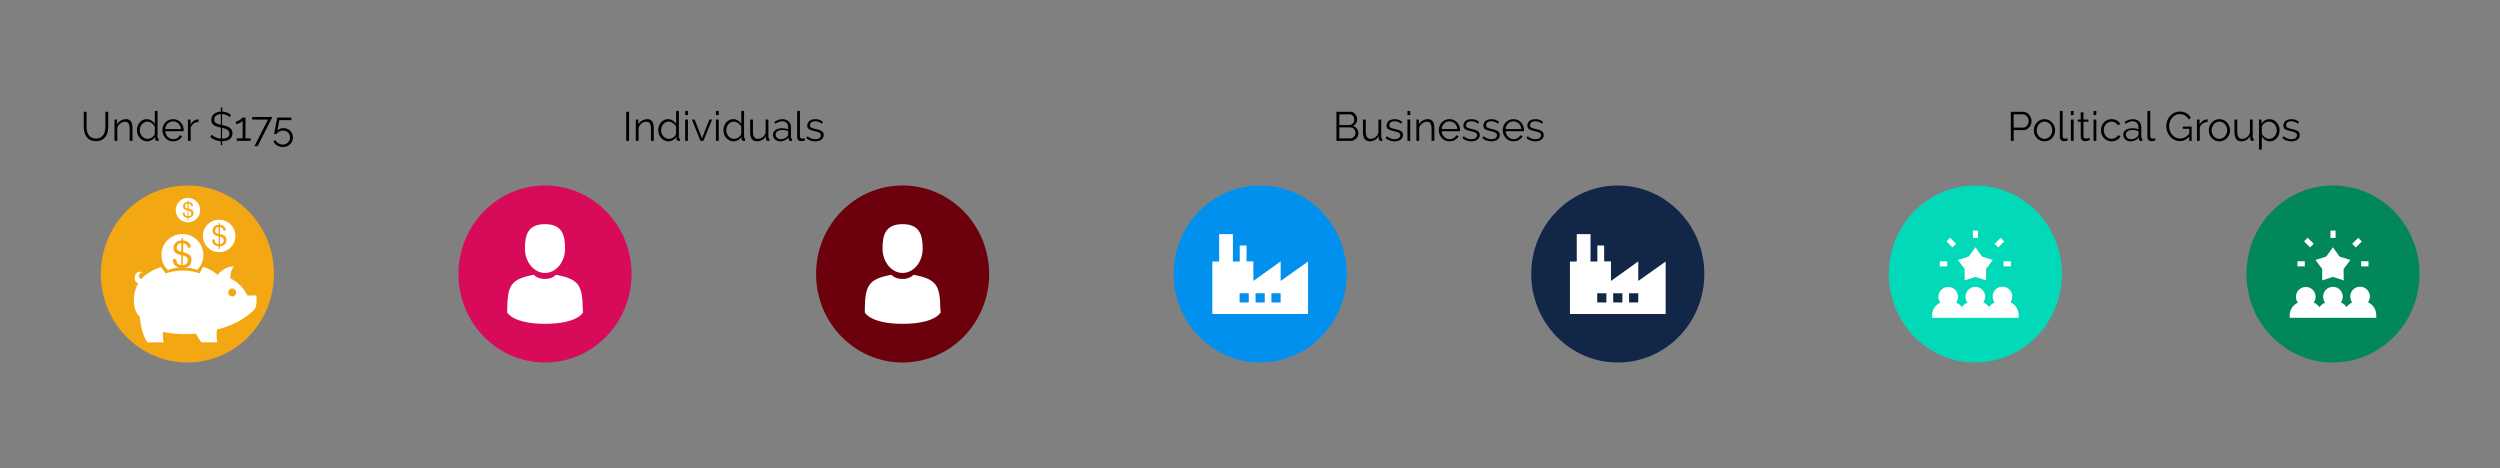 <svg id="Layer_1" data-name="Layer 1" xmlns="http://www.w3.org/2000/svg" viewBox="0 0 6101 1143"><rect x="0" y="0" width="6101" height="1143" fill="#808080" stroke="none"/><defs><style>.cls-1{fill:#d70b5a;}.cls-2{fill:#fff;}.cls-3{fill:#6c010d;}.cls-4{fill:#0290ef;}.cls-5{fill:#122647;}.cls-6{fill:#02d9b8;}.cls-7{fill:#02865c;}.cls-8{fill:#f3a712;}</style></defs><title>middle_icon</title><g id="Ellipse_2" data-name="Ellipse 2"><ellipse class="cls-1" cx="1330.04" cy="668.65" rx="211.2" ry="216"/></g><path class="cls-2" d="M1330,666.09c26.88,0,49-26.56,49-59.52,0-32.64-7-59.52-49-59.52s-49,26.56-49,59.52S1303.16,666.09,1330,666.09Z"/><path class="cls-2" d="M1422.2,754.41c-1-57.28-8.32-73.28-65.6-83.84,0,0-8,10.24-26.88,10.24s-26.88-10.24-26.88-10.24c-56,10.24-64,26.24-65,81.92v10.24s13.44,27.52,92.48,27.52c78.72,0,92.48-27.52,92.48-27.52v-4.48C1422.2,758.57,1422.2,757.93,1422.2,754.41Z"/><g id="Ellipse_2-2" data-name="Ellipse 2"><ellipse class="cls-3" cx="2202.71" cy="668.65" rx="211.2" ry="216"/></g><path class="cls-2" d="M2202.71,666.09c26.88,0,49-26.56,49-59.52,0-32.64-7-59.52-49-59.52s-49,26.56-49,59.52S2175.83,666.09,2202.71,666.09Z"/><path class="cls-2" d="M2294.87,754.41c-1-57.28-8.32-73.28-65.6-83.84,0,0-8,10.24-26.88,10.24s-26.88-10.24-26.88-10.24c-56,10.24-64,26.24-65,81.92v10.24S2124,790.25,2203,790.25c78.72,0,92.48-27.52,92.48-27.52v-4.48C2294.87,758.57,2294.87,757.93,2294.87,754.41Z"/><g id="Ellipse_2-3" data-name="Ellipse 2"><ellipse class="cls-4" cx="3075.37" cy="668.65" rx="211.2" ry="216"/></g><path class="cls-2" d="M3125.29,685.61V637.93l-66.56,47.68V637.93h-16.64V599.21h-16.64v39h-16.64V571.37h-33.6v66.88h-16.64v128h233.6v-128Zm-77.76,52.48h-22.4v-22.4h22.4Zm39,0h-22.4v-22.4h22.4Zm38.72,0h-22.4v-22.4h22.4Z"/><g id="Ellipse_2-4" data-name="Ellipse 2"><ellipse class="cls-5" cx="3948.04" cy="668.65" rx="211.2" ry="216"/></g><path class="cls-2" d="M3998,685.61V637.93l-66.56,47.68V637.93h-16.64V599.21h-16.64v39h-16.64V571.37h-33.6v66.88h-16.64v128h233.6v-128Zm-77.76,52.48h-22.4v-22.4h22.4Zm39,0h-22.4v-22.4h22.4Zm38.72,0h-22.4v-22.4H3998Z"/><g id="Ellipse_2-5" data-name="Ellipse 2"><ellipse class="cls-6" cx="4820.71" cy="668.65" rx="211.2" ry="216"/></g><path class="cls-2" d="M4906.15,737.77a23.92,23.92,0,1,0-43.2-14.08,23,23,0,0,0,4.8,14.4,36.13,36.13,0,0,0-13.76,11.2,32.39,32.39,0,0,0-14.08-11.2,23.92,23.92,0,1,0-43.2-14.08,23,23,0,0,0,4.8,14.4,36.13,36.13,0,0,0-13.76,11.2,32.39,32.39,0,0,0-14.08-11.2,23.92,23.92,0,1,0-43.2-14.08,23,23,0,0,0,4.8,14.4,33.48,33.48,0,0,0-20.16,30.72v6.08h211.2v-6.08C4926.31,754.73,4918,742.89,4906.15,737.77Z"/><polygon class="cls-2" points="4863.27 634.41 4836.71 626.09 4820.71 603.37 4804.39 626.09 4778.15 634.41 4794.47 656.49 4794.47 684.33 4820.71 675.69 4846.95 684.33 4846.63 656.49 4863.27 634.41"/><rect class="cls-2" x="4814.63" y="562.73" width="12.48" height="17.92"/><rect class="cls-2" x="4889.51" y="637.61" width="17.92" height="12.48"/><rect class="cls-2" x="4733.99" y="637.61" width="17.92" height="12.48"/><rect class="cls-2" x="4868.98" y="585.86" width="20.8" height="12.48" transform="translate(1010.46 3623.66) rotate(-45)"/><rect class="cls-2" x="4755.69" y="581.52" width="12.48" height="20.8" transform="translate(976.19 3540.56) rotate(-45)"/><g id="Ellipse_2-6" data-name="Ellipse 2"><ellipse class="cls-7" cx="5693.37" cy="668.65" rx="211.2" ry="216"/></g><path class="cls-2" d="M5778.81,737.77a23.92,23.92,0,1,0-43.2-14.08,23,23,0,0,0,4.8,14.4,36.13,36.13,0,0,0-13.76,11.2,32.39,32.39,0,0,0-14.08-11.2,23.92,23.92,0,1,0-43.2-14.08,23,23,0,0,0,4.8,14.4,36.13,36.13,0,0,0-13.76,11.2,32.39,32.39,0,0,0-14.08-11.2,23.92,23.92,0,1,0-43.2-14.08,23,23,0,0,0,4.8,14.4,33.48,33.48,0,0,0-20.16,30.72v6.08H5799v-6.08C5799,754.73,5790.65,742.89,5778.81,737.77Z"/><polygon class="cls-2" points="5735.93 634.41 5709.37 626.09 5693.37 603.37 5677.05 626.09 5650.81 634.41 5667.13 656.49 5667.13 684.33 5693.37 675.69 5719.61 684.33 5719.29 656.49 5735.93 634.41"/><rect class="cls-2" x="5687.29" y="562.73" width="12.48" height="17.92"/><rect class="cls-2" x="5762.17" y="637.61" width="17.92" height="12.48"/><rect class="cls-2" x="5606.65" y="637.61" width="17.92" height="12.48"/><rect class="cls-2" x="5741.64" y="585.86" width="20.8" height="12.48" transform="translate(1266.05 4240.73) rotate(-45)"/><rect class="cls-2" x="5628.36" y="581.52" width="12.48" height="20.8" transform="translate(1231.79 4157.63) rotate(-45)"/><g id="Ellipse_2-7" data-name="Ellipse 2"><ellipse class="cls-8" cx="457.37" cy="668.65" rx="211.2" ry="216"/></g><path class="cls-2" d="M546,586.73a7.66,7.66,0,0,0-3.2-6.72c-1.28-1-3.2-1.6-6.08-2.56v18.24c3.84-.32,6.72-1.6,8-4.16a13.41,13.41,0,0,0,1.28-4.8Z"/><path class="cls-2" d="M533.21,554.41c-2.88,0-5.12,1-6.4,2.88a8.69,8.69,0,0,0-1.92,5.44,6.59,6.59,0,0,0,2.24,5.44,11.74,11.74,0,0,0,6.08,2.56Z"/><path class="cls-2" d="M534.81,615.53a39.68,39.68,0,1,0-39.68-39.68,39.88,39.88,0,0,0,39.68,39.68ZM522.33,572c-2.24-2.24-3.52-5.12-3.52-9.28a14.11,14.11,0,0,1,3.84-9.6c2.56-2.88,6.08-4.16,10.88-4.16v-4.48h3.2V549c4.48.32,8,1.6,10.56,4.16,2.56,2.24,3.52,5.44,3.84,9.28h-6.08a15,15,0,0,0-1.28-4.48c-1.28-2.24-3.84-3.52-7-3.52v16.64c5.44,1.6,9,2.88,10.88,4.16a11,11,0,0,1,4.8,9.6c0,6.08-1.92,10.56-6.08,13.12a28.53,28.53,0,0,1-9.6,2.88v6.72h-3.2v-6.72c-6.72-.32-11.2-2.88-13.76-7-1.28-2.24-1.92-5.44-1.92-9.28h6.08c.32,3.2.64,5.44,1.6,6.72,1.28,2.56,4.16,4.16,8,4.48V576.81c-5.12-1-9-2.56-11.2-4.8Z"/><path class="cls-2" d="M467,520.81a5.26,5.26,0,0,0-2.56-4.8,20.63,20.63,0,0,0-4.48-1.92v13.76c2.88-.32,5.12-1.28,6.08-3.2a8.52,8.52,0,0,0,1-3.84Z"/><path class="cls-2" d="M457.69,496.49a5.78,5.78,0,0,0-4.8,2.24,6.43,6.43,0,0,0-1.28,4.16,6.74,6.74,0,0,0,1.6,4.16,8.3,8.3,0,0,0,4.48,1.92Z"/><path class="cls-2" d="M458.65,542.57a29.76,29.76,0,1,0-29.76-29.76c.32,16.32,13.44,29.76,29.76,29.76Zm-9.28-32.64c-1.92-1.6-2.56-3.84-2.56-6.72a9.93,9.93,0,0,1,2.88-7c1.92-2.24,4.48-3.2,8-3.2v-3.52h2.56V493a14,14,0,0,1,8,2.88,9.41,9.41,0,0,1,2.88,7h-4.48a6.45,6.45,0,0,0-1-3.52,6.9,6.9,0,0,0-5.12-2.88V509c4.16,1.28,6.72,2.24,8,3.2a8.68,8.68,0,0,1,3.52,7.36c0,4.48-1.6,8-4.48,9.6a18.22,18.22,0,0,1-7,2.24v5.12H458v-5.12c-5.12-.32-8.32-1.92-10.24-5.44a14.31,14.31,0,0,1-1.6-7h4.48a16.05,16.05,0,0,0,1,5.12c1,1.92,3.2,2.88,6.08,3.2V513.45c-3.84-1-6.72-1.92-8.32-3.52Z"/><path class="cls-2" d="M438.49,653c-6.72-1.28-11.2-3.84-14.08-8.64-1.6-2.88-2.24-7-2.24-12.16h8c.32,4.16,1,7,1.92,9,1.92,3.52,5.44,5.12,10.24,5.76V622.57c-6.4-1.28-11.2-3.2-14.4-6.08s-4.48-6.72-4.48-11.84a16.71,16.71,0,0,1,5.12-12.16c3.2-3.52,8-5.44,14.08-5.44v-5.76h4.16v5.76c6.08.32,10.56,2.24,13.76,5.12s4.8,7,5.12,12.16H458a15.29,15.29,0,0,0-1.92-5.76c-1.92-2.88-4.8-4.48-9-4.8v21.76c7,1.92,11.52,3.84,14.08,5.44,4.16,2.88,6.08,7,6.08,12.48,0,8-2.56,13.44-7.68,17a27.32,27.32,0,0,1-8.64,2.88,110,110,0,0,1,30.4,5.12A51.17,51.17,0,1,0,394,622.25a50.45,50.45,0,0,0,16,37.12c8.64-3.84,18.56-5.76,28.48-6.4Z"/><path class="cls-2" d="M434.33,610.73a16.87,16.87,0,0,0,8,3.52v-20.8c-3.84.32-6.72,1.28-8.32,3.52a11.89,11.89,0,0,0-2.56,7,7.43,7.43,0,0,0,2.88,6.72Z"/><path class="cls-2" d="M454.17,626.73a28.94,28.94,0,0,0-8-3.2v23.36c5.12-.32,8.64-1.92,10.56-5.44a13.24,13.24,0,0,0,1.6-6.08c0-3.84-1.28-6.72-4.16-8.64Z"/><path class="cls-2" d="M619.93,756c6.4-6.4,6.72-18.56,5.76-34.88-7.36-.64-18.24.64-22.08,0-9.28-18.56-22.72-33-41.6-41.6.64-12.16,2.24-23.36,9.28-29.12-17-1.28-31.36,10.24-40.64,20.8-8.32-8.64-20.48-15.36-34.88-20.16l-9,16a125,125,0,0,0-82.24.32l-11.84-15.68h0c-18.24,6.08-34.88,15.36-48,29.12-8.32-.64-7.36-17.92,3.52-15-17.92-12.16-27.84,21.12-10.56,25.6-14.4,20.8-16,65,3.52,81.28,2.88,24.32,7,47.36,18.88,62.72h39c-1-8-1.92-16.32-1.28-25.6,23.68,5.44,51.84,7,80,4.48,4.48,7.36,8.64,14.4,13.76,21.12h38.72c-1.28-10.24-2.88-20.8-.32-31.36,9.92-2.24,57.6-14.4,89.92-48Zm-53.12-51.84a9.6,9.6,0,0,1,0,19.2,9.43,9.43,0,0,1-9.6-9.6,9.63,9.63,0,0,1,9.6-9.6Z"/><path d="M234.13,338.05a22.19,22.19,0,0,0,11.15-2.55,20.21,20.21,0,0,0,7.1-6.7,27.22,27.22,0,0,0,3.7-9.45,54.9,54.9,0,0,0,1.05-10.7v-35.8h7v35.8a56.86,56.86,0,0,1-1.6,13.65,32.55,32.55,0,0,1-5.15,11.35,25.43,25.43,0,0,1-9.25,7.8,30.32,30.32,0,0,1-13.9,2.9q-8.4,0-14.15-3.05a25.68,25.68,0,0,1-9.25-8.05,32.48,32.48,0,0,1-5-11.4,57.57,57.57,0,0,1-1.5-13.2v-35.8h6.9v35.8a53,53,0,0,0,1.1,10.9,27.18,27.18,0,0,0,3.75,9.4,19.79,19.79,0,0,0,7,6.6A22,22,0,0,0,234.13,338.05Z"/><path d="M323.23,343.85h-6.8v-29.1q0-9.3-2.75-13.5t-8.45-4.2a17.4,17.4,0,0,0-6,1.1,20.49,20.49,0,0,0-5.55,3.1,23.9,23.9,0,0,0-4.55,4.75,18.58,18.58,0,0,0-2.9,5.95v31.9h-6.8v-52.1h6.2v11.8a24.48,24.48,0,0,1,9.15-9.2,25.09,25.09,0,0,1,13-3.5,15.44,15.44,0,0,1,7.3,1.6,12.51,12.51,0,0,1,4.8,4.5,20.92,20.92,0,0,1,2.6,7.1,50.13,50.13,0,0,1,.8,9.3Z"/><path d="M359.12,344.85a22.46,22.46,0,0,1-10-2.25,25.47,25.47,0,0,1-7.9-6,27.34,27.34,0,0,1-5.15-8.55A28.27,28.27,0,0,1,334.22,318,30.37,30.37,0,0,1,336,307.5a28,28,0,0,1,5-8.65,23.51,23.51,0,0,1,7.5-5.85,21.32,21.32,0,0,1,9.55-2.15,20.39,20.39,0,0,1,11.7,3.45,26.14,26.14,0,0,1,8,8.35v-31.8h6.8v64.2c0,1.87.8,2.8,2.4,2.8v6a12.91,12.91,0,0,1-2.4.3,6.21,6.21,0,0,1-4.2-1.55,4.77,4.77,0,0,1-1.8-3.75v-5.1a22.68,22.68,0,0,1-8.4,8.1A22,22,0,0,1,359.12,344.85Zm1.5-6a16.1,16.1,0,0,0,5.35-1,21.52,21.52,0,0,0,5.35-2.75,18,18,0,0,0,4.25-4.1,11,11,0,0,0,2.15-5.05v-16.1a17.68,17.68,0,0,0-2.9-5.05,23.14,23.14,0,0,0-4.35-4.15,20.43,20.43,0,0,0-5.25-2.8,16.42,16.42,0,0,0-5.5-1,16,16,0,0,0-7.6,1.8,19.48,19.48,0,0,0-5.85,4.75,21.4,21.4,0,0,0-3.75,6.75,24.17,24.17,0,0,0-1.3,7.8,21.85,21.85,0,0,0,5.6,14.65,19.94,19.94,0,0,0,6.15,4.55A17.41,17.41,0,0,0,360.62,338.85Z"/><path d="M422.42,344.85A25,25,0,0,1,412,342.7a25.7,25.7,0,0,1-8.25-5.9,27.42,27.42,0,0,1-5.45-8.65,28.08,28.08,0,0,1-1.95-10.5,27.53,27.53,0,0,1,1.95-10.35,26.9,26.9,0,0,1,5.4-8.5,25.78,25.78,0,0,1,8.25-5.8,26.35,26.35,0,0,1,20.85,0,24.93,24.93,0,0,1,8.15,5.85,27.47,27.47,0,0,1,7.2,18.7v1.6a3.86,3.86,0,0,1-.1,1.1h-44.6a21.89,21.89,0,0,0,1.95,7.75,21.28,21.28,0,0,0,4.25,6.15,18.93,18.93,0,0,0,5.95,4.05,17.78,17.78,0,0,0,7.15,1.45,18.29,18.29,0,0,0,5-.7,19.86,19.86,0,0,0,4.6-1.9,16.93,16.93,0,0,0,3.8-2.95,12.47,12.47,0,0,0,2.6-3.85l5.9,1.6a17.1,17.1,0,0,1-3.4,5.25,23.12,23.12,0,0,1-5.1,4.1,24.6,24.6,0,0,1-6.4,2.7A27.42,27.42,0,0,1,422.42,344.85Zm19.2-29.8a20.9,20.9,0,0,0-6.15-13.6,18.73,18.73,0,0,0-5.9-3.9,18.38,18.38,0,0,0-7.15-1.4,18.73,18.73,0,0,0-13.15,5.3,19.36,19.36,0,0,0-4.1,6,22.85,22.85,0,0,0-1.85,7.6Z"/><path d="M484.62,297.75a21.44,21.44,0,0,0-12,3.8,19.16,19.16,0,0,0-7.2,9.9v32.4h-6.8v-52.1H465v12.5a23.83,23.83,0,0,1,7.8-9.4,18.14,18.14,0,0,1,10.5-3.4,7.37,7.37,0,0,1,1.3.1Z"/><path d="M560.32,286.15a22.3,22.3,0,0,0-7.65-5.3,28.84,28.84,0,0,0-10.75-2.3v26.7a1.18,1.18,0,0,1,.35.05,1,1,0,0,0,.35.05,96,96,0,0,1,10.25,2.7,29.27,29.27,0,0,1,7.75,3.75,15.49,15.49,0,0,1,4.9,5.45,16.86,16.86,0,0,1,1.7,8,18.06,18.06,0,0,1-1.85,8.4,16.33,16.33,0,0,1-5.15,6,23.78,23.78,0,0,1-7.85,3.55,41.66,41.66,0,0,1-10,1.3v9.7h-3.7v-9.8a41.07,41.07,0,0,1-25.6-10.2l3.5-5.7A29,29,0,0,0,526,335a36.93,36.93,0,0,0,13,3.2v-26.7l-.6-.2q-5.59-1.29-9.8-2.7a26.13,26.13,0,0,1-7.1-3.5,13.67,13.67,0,0,1-4.35-5.05,16.4,16.4,0,0,1-1.45-7.25,19.65,19.65,0,0,1,1.7-8.35,18.12,18.12,0,0,1,4.7-6.2,22.14,22.14,0,0,1,7.25-4,35.6,35.6,0,0,1,9.35-1.75v-10.1h3.7v10a34,34,0,0,1,11.85,2.35,33.55,33.55,0,0,1,9.45,5.85Zm-37.4,5.6a11.06,11.06,0,0,0,1,4.85,9.34,9.34,0,0,0,2.9,3.4,18.35,18.35,0,0,0,5,2.5c2,.7,4.45,1.39,7.25,2.05v-25.9q-8.49.41-12.3,3.9A11.94,11.94,0,0,0,522.92,291.75Zm36.9,34.2a10.45,10.45,0,0,0-1.15-5.1,11.09,11.09,0,0,0-3.4-3.7,23.2,23.2,0,0,0-5.6-2.8c-2.23-.8-4.81-1.56-7.75-2.3v26.2q8.51,0,13.2-3.05T559.82,326Z"/><path d="M611.82,337.65v6.2h-33.9v-6.2h14.2v-42.8a10.89,10.89,0,0,1-2.75,2.6,32.46,32.46,0,0,1-4.3,2.6,31.94,31.94,0,0,1-4.85,2,14.49,14.49,0,0,1-4.4.8v-6.6a11.89,11.89,0,0,0,5-1.3,35.14,35.14,0,0,0,5.2-3,45.06,45.06,0,0,0,4.15-3.2,8.5,8.5,0,0,0,1.9-2h7v50.9Z"/><path d="M653.92,291.85h-38.3v-6.3h49.1l-35.9,71H621Z"/><path d="M691.52,312.65a24.66,24.66,0,0,1,9.1,1.65A22.43,22.43,0,0,1,708,319a21.72,21.72,0,0,1,4.95,7.15,22.78,22.78,0,0,1,1.8,9.15,23.31,23.31,0,0,1-2,9.65,22.1,22.1,0,0,1-5.3,7.4,24.05,24.05,0,0,1-7.85,4.75,28,28,0,0,1-16.85.75,23.94,23.94,0,0,1-6.35-2.75,26.05,26.05,0,0,1-5.25-4.3,22.06,22.06,0,0,1-3.85-5.6l4.5-3.4a22,22,0,0,0,7.65,7.9,19.84,19.84,0,0,0,10.65,3,18.63,18.63,0,0,0,6.9-1.25,16.75,16.75,0,0,0,5.6-3.55,16.19,16.19,0,0,0,3.75-5.5,17.79,17.79,0,0,0,1.35-7,17,17,0,0,0-1.3-6.75,15.85,15.85,0,0,0-3.6-5.25,16.2,16.2,0,0,0-5.4-3.4,18.41,18.41,0,0,0-6.7-1.2,19.83,19.83,0,0,0-8.85,2.05,17.06,17.06,0,0,0-6.75,5.95h-6.3c.07-.4.23-1.3.5-2.7s.6-3.06,1-5,.83-4.08,1.3-6.45.93-4.75,1.4-7.15q1.69-8.4,3.7-18.7H711v6.3h-29.2l-4.9,25.5a18,18,0,0,1,6.35-4.35A21.46,21.46,0,0,1,691.52,312.65Z"/><path d="M1528.18,343.85v-71h7v71Z"/><path d="M1595.38,343.85h-6.8v-29.1q0-9.3-2.75-13.5t-8.45-4.2a17.4,17.4,0,0,0-6,1.1,20.49,20.49,0,0,0-5.55,3.1,23.9,23.9,0,0,0-4.55,4.75,18.58,18.58,0,0,0-2.9,5.95v31.9h-6.8v-52.1h6.2v11.8a24.48,24.48,0,0,1,9.15-9.2,25.09,25.09,0,0,1,13-3.5,15.44,15.44,0,0,1,7.3,1.6,12.51,12.51,0,0,1,4.8,4.5,20.92,20.92,0,0,1,2.6,7.1,50.13,50.13,0,0,1,.8,9.3Z"/><path d="M1631.28,344.85a22.43,22.43,0,0,1-10-2.25,25.36,25.36,0,0,1-7.9-6,27.15,27.15,0,0,1-5.15-8.55,28.06,28.06,0,0,1-1.85-10.15,30.37,30.37,0,0,1,1.8-10.45,28,28,0,0,1,5-8.65,23.51,23.51,0,0,1,7.5-5.85,21.29,21.29,0,0,1,9.55-2.15,20.39,20.39,0,0,1,11.7,3.45,26.25,26.25,0,0,1,8,8.35v-31.8h6.8v64.2c0,1.87.8,2.8,2.4,2.8v6a12.91,12.91,0,0,1-2.4.3,6.21,6.21,0,0,1-4.2-1.55,4.77,4.77,0,0,1-1.8-3.75v-5.1a22.84,22.84,0,0,1-8.4,8.1A22.06,22.06,0,0,1,1631.28,344.85Zm1.5-6a16.15,16.15,0,0,0,5.35-1,21.69,21.69,0,0,0,5.35-2.75,18.42,18.42,0,0,0,4.25-4.1,11.17,11.17,0,0,0,2.15-5.05v-16.1a18.17,18.17,0,0,0-2.9-5.05,23.77,23.77,0,0,0-4.35-4.15,20.77,20.77,0,0,0-5.25-2.8,16.47,16.47,0,0,0-5.5-1,16,16,0,0,0-7.6,1.8,19.24,19.24,0,0,0-5.85,4.75,21,21,0,0,0-3.75,6.75,23.91,23.91,0,0,0-1.3,7.8,21.58,21.58,0,0,0,1.5,8,21.24,21.24,0,0,0,4.1,6.65,19.7,19.7,0,0,0,6.15,4.55A17.35,17.35,0,0,0,1632.78,338.85Z"/><path d="M1672.08,280.85v-10h6.8v10Zm0,63v-52.1h6.8v52.1Z"/><path d="M1709.47,343.85l-21.2-52.1h7l17.9,45.8,18-45.8h6.6l-21.2,52.1Z"/><path d="M1747.17,280.85v-10h6.8v10Zm0,63v-52.1h6.8v52.1Z"/><path d="M1790.37,344.85a22.46,22.46,0,0,1-10-2.25,25.36,25.36,0,0,1-7.9-6,27.15,27.15,0,0,1-5.15-8.55,28.27,28.27,0,0,1-1.85-10.15,30.37,30.37,0,0,1,1.8-10.45,28,28,0,0,1,5-8.65,23.51,23.51,0,0,1,7.5-5.85,21.29,21.29,0,0,1,9.55-2.15,20.39,20.39,0,0,1,11.7,3.45,26.14,26.14,0,0,1,8,8.35v-31.8h6.8v64.2c0,1.87.8,2.8,2.4,2.8v6a12.91,12.91,0,0,1-2.4.3,6.21,6.21,0,0,1-4.2-1.55,4.77,4.77,0,0,1-1.8-3.75v-5.1a22.84,22.84,0,0,1-8.4,8.1A22,22,0,0,1,1790.37,344.85Zm1.5-6a16.1,16.1,0,0,0,5.35-1,21.69,21.69,0,0,0,5.35-2.75,18.22,18.22,0,0,0,4.25-4.1A11.06,11.06,0,0,0,1809,326v-16.1a17.92,17.92,0,0,0-2.9-5.05,23.77,23.77,0,0,0-4.35-4.15,20.43,20.43,0,0,0-5.25-2.8,16.47,16.47,0,0,0-5.5-1,16,16,0,0,0-7.6,1.8,19.24,19.24,0,0,0-5.85,4.75,21.4,21.4,0,0,0-3.75,6.75,23.91,23.91,0,0,0-1.3,7.8,21.85,21.85,0,0,0,5.6,14.65,19.7,19.7,0,0,0,6.15,4.55A17.41,17.41,0,0,0,1791.87,338.85Z"/><path d="M1847.47,344.85q-8.51,0-12.65-5.65t-4.15-16.85v-30.6h6.8v29.4q0,17.7,12.1,17.7a17.88,17.88,0,0,0,5.9-1,18.3,18.3,0,0,0,5.35-2.9,23.2,23.2,0,0,0,4.4-4.5,22.62,22.62,0,0,0,3.15-5.9v-32.8h6.8v43.3c0,1.87.8,2.8,2.4,2.8v6a11.64,11.64,0,0,1-2,.2h-1a5.39,5.39,0,0,1-3.9-1.7,6,6,0,0,1-1.5-4.3v-6a24.23,24.23,0,0,1-9.25,9.45A24.59,24.59,0,0,1,1847.47,344.85Z"/><path d="M1903.67,344.85a18.26,18.26,0,0,1-6.85-1.25,17.21,17.21,0,0,1-5.5-3.45,15.54,15.54,0,0,1-5-11.5,12.83,12.83,0,0,1,1.6-6.3,15.36,15.36,0,0,1,4.5-5,22,22,0,0,1,6.9-3.25,32,32,0,0,1,8.8-1.15,48.71,48.71,0,0,1,8.1.7,35.74,35.74,0,0,1,7.3,2V311q0-6.9-3.9-10.95t-10.8-4.05a23.08,23.08,0,0,0-8.2,1.6,39.77,39.77,0,0,0-8.5,4.6l-2.4-4.5q10.1-6.79,19.6-6.8,9.8,0,15.4,5.5t5.6,15.2v23.5c0,1.87.83,2.8,2.5,2.8v6a16.17,16.17,0,0,1-2.6.3,5.85,5.85,0,0,1-4-1.3,4.87,4.87,0,0,1-1.55-3.6l-.2-4.1a23.53,23.53,0,0,1-9,7.2A27.78,27.78,0,0,1,1903.67,344.85Zm1.6-5.2a23.43,23.43,0,0,0,9.75-2,15.86,15.86,0,0,0,6.75-5.3,6.23,6.23,0,0,0,1.35-2,5,5,0,0,0,.45-1.95V320a42.81,42.81,0,0,0-7-2,40,40,0,0,0-7.45-.7q-7.2,0-11.7,3a9.13,9.13,0,0,0-4.5,7.9,10.84,10.84,0,0,0,1,4.5,11.32,11.32,0,0,0,2.6,3.65,12.1,12.1,0,0,0,3.95,2.45A13.33,13.33,0,0,0,1905.27,339.65Z"/><path d="M1945.37,270.85h6.8v61.2a6.24,6.24,0,0,0,1.6,4.55,6,6,0,0,0,4.5,1.65,13.55,13.55,0,0,0,2.6-.3,16.62,16.62,0,0,0,2.8-.8l1.2,5.5a22,22,0,0,1-4.65,1.3,26.48,26.48,0,0,1-4.75.5,10.1,10.1,0,0,1-7.4-2.65c-1.8-1.76-2.7-4.25-2.7-7.45Z"/><path d="M1989.57,344.85a36.08,36.08,0,0,1-11.9-2,28.42,28.42,0,0,1-10-5.8l3.1-4.6a33.9,33.9,0,0,0,9,5.4,26.24,26.24,0,0,0,9.75,1.8q6.3,0,10-2.55a8.25,8.25,0,0,0,3.75-7.25,6.28,6.28,0,0,0-1-3.65,8.84,8.84,0,0,0-3-2.55,23.31,23.31,0,0,0-4.9-1.95c-2-.56-4.25-1.15-6.85-1.75q-4.5-1.09-7.8-2.2a23.37,23.37,0,0,1-5.45-2.5,9,9,0,0,1-3.2-3.45,11.21,11.21,0,0,1-1-5.15,14.74,14.74,0,0,1,1.55-6.9,14,14,0,0,1,4.2-4.95,19,19,0,0,1,6.2-2.95,28,28,0,0,1,7.55-1,29.26,29.26,0,0,1,10.9,1.95,21.56,21.56,0,0,1,7.9,5.15l-3.3,4a18.25,18.25,0,0,0-7-4.5,25.27,25.27,0,0,0-8.65-1.5,21.82,21.82,0,0,0-5,.55,12.07,12.07,0,0,0-4,1.75,8.65,8.65,0,0,0-2.75,3.05,9,9,0,0,0-1,4.35,7.1,7.1,0,0,0,.7,3.4,5.93,5.93,0,0,0,2.3,2.25,18.55,18.55,0,0,0,4,1.7c1.63.5,3.62,1,6,1.55q5,1.2,8.8,2.4a28,28,0,0,1,6.35,2.8,10.32,10.32,0,0,1,5.15,9.5,13.57,13.57,0,0,1-5.5,11.4Q1998.87,344.85,1989.57,344.85Z"/><path d="M3314.86,325.55a16.76,16.76,0,0,1-1.6,7.35,18.47,18.47,0,0,1-4.3,5.8,19.3,19.3,0,0,1-6.3,3.8,21.76,21.76,0,0,1-7.7,1.35h-33.5v-71h34.2a14.08,14.08,0,0,1,6.7,1.6,16.78,16.78,0,0,1,5.1,4.15,19.17,19.17,0,0,1,3.25,5.8,19.45,19.45,0,0,1,1.15,6.55,18.61,18.61,0,0,1-2.7,9.85,16.65,16.65,0,0,1-7.5,6.65,17.78,17.78,0,0,1,9.65,6.7A19,19,0,0,1,3314.86,325.55Zm-46.4-46.6v26.2h24.4a10.82,10.82,0,0,0,4.85-1.1,12.33,12.33,0,0,0,3.85-2.9,13.29,13.29,0,0,0,2.5-4.15,13.67,13.67,0,0,0,.9-4.95,15.33,15.33,0,0,0-.85-5.1,12.6,12.6,0,0,0-2.4-4.15,12.19,12.19,0,0,0-3.65-2.8,10.13,10.13,0,0,0-4.6-1.05Zm39.4,45.4a14.58,14.58,0,0,0-.9-5.05,13.14,13.14,0,0,0-6.45-7.3,10.6,10.6,0,0,0-4.85-1.15h-27.2v26.9H3295a11.68,11.68,0,0,0,5.05-1.1,13.25,13.25,0,0,0,4.1-2.95,13.64,13.64,0,0,0,2.75-4.3A13.15,13.15,0,0,0,3307.86,324.35Z"/><path d="M3343,344.85q-8.51,0-12.65-5.65t-4.15-16.85v-30.6h6.8v29.4q0,17.7,12.1,17.7a17.92,17.92,0,0,0,5.9-1,18.43,18.43,0,0,0,5.35-2.9,23.2,23.2,0,0,0,4.4-4.5,22.62,22.62,0,0,0,3.15-5.9v-32.8h6.8v43.3c0,1.87.8,2.8,2.4,2.8v6a11.64,11.64,0,0,1-1.95.2h-1.05a5.39,5.39,0,0,1-3.9-1.7,6,6,0,0,1-1.5-4.3v-6a24.23,24.23,0,0,1-9.25,9.45A24.59,24.59,0,0,1,3343,344.85Z"/><path d="M3403.36,344.85a36,36,0,0,1-11.9-2,28.42,28.42,0,0,1-10-5.8l3.1-4.6a33.75,33.75,0,0,0,9,5.4,26.24,26.24,0,0,0,9.75,1.8q6.3,0,10-2.55a8.25,8.25,0,0,0,3.75-7.25,6.36,6.36,0,0,0-1-3.65,8.84,8.84,0,0,0-2.95-2.55,23.54,23.54,0,0,0-4.9-1.95c-2-.56-4.25-1.15-6.85-1.75q-4.5-1.09-7.8-2.2a23.37,23.37,0,0,1-5.45-2.5,8.92,8.92,0,0,1-3.2-3.45,11.21,11.21,0,0,1-1-5.15,14.74,14.74,0,0,1,1.55-6.9,14,14,0,0,1,4.2-4.95,19,19,0,0,1,6.2-2.95,27.94,27.94,0,0,1,7.55-1,29.26,29.26,0,0,1,10.9,1.95,21.64,21.64,0,0,1,7.9,5.15l-3.3,4a18.4,18.4,0,0,0-7.05-4.5,25.27,25.27,0,0,0-8.65-1.5,21.82,21.82,0,0,0-5,.55,12,12,0,0,0-4,1.75,8.56,8.56,0,0,0-2.75,3.05,9,9,0,0,0-1,4.35,7.1,7.1,0,0,0,.7,3.4,5.86,5.86,0,0,0,2.3,2.25,18.13,18.13,0,0,0,4,1.7q2.45.75,6,1.55,5,1.2,8.8,2.4a28,28,0,0,1,6.35,2.8,11.11,11.11,0,0,1,3.85,3.9,11.31,11.31,0,0,1,1.3,5.6,13.6,13.6,0,0,1-5.5,11.4Q3412.66,344.85,3403.36,344.85Z"/><path d="M3434.76,280.85v-10h6.8v10Zm0,63v-52.1h6.8v52.1Z"/><path d="M3500.36,343.85h-6.8v-29.1q0-9.3-2.75-13.5t-8.45-4.2a17.4,17.4,0,0,0-6,1.1,20.49,20.49,0,0,0-5.55,3.1,23.9,23.9,0,0,0-4.55,4.75,18.58,18.58,0,0,0-2.9,5.95v31.9h-6.8v-52.1h6.2v11.8a24.48,24.48,0,0,1,9.15-9.2,25.09,25.09,0,0,1,13-3.5,15.44,15.44,0,0,1,7.3,1.6,12.51,12.51,0,0,1,4.8,4.5,20.92,20.92,0,0,1,2.6,7.1,50.13,50.13,0,0,1,.8,9.3Z"/><path d="M3537.36,344.85a24.92,24.92,0,0,1-10.45-2.15,25.49,25.49,0,0,1-8.25-5.9,27.24,27.24,0,0,1-5.45-8.65,28.08,28.08,0,0,1-1.95-10.5,27.53,27.53,0,0,1,1.95-10.35,26.9,26.9,0,0,1,5.4-8.5,25.78,25.78,0,0,1,8.25-5.8,25.37,25.37,0,0,1,29,5.85,27.47,27.47,0,0,1,7.2,18.7v1.6a4.28,4.28,0,0,1-.1,1.1h-44.6a21.89,21.89,0,0,0,1.95,7.75,21.08,21.08,0,0,0,4.25,6.15,18.71,18.71,0,0,0,6,4.05,17.71,17.71,0,0,0,7.15,1.45,18.39,18.39,0,0,0,5-.7,20,20,0,0,0,4.6-1.9,17.16,17.16,0,0,0,3.8-2.95,12.65,12.65,0,0,0,2.6-3.85l5.9,1.6a17.29,17.29,0,0,1-3.4,5.25,23.6,23.6,0,0,1-5.1,4.1,24.89,24.89,0,0,1-6.4,2.7A27.52,27.52,0,0,1,3537.36,344.85Zm19.2-29.8a20.9,20.9,0,0,0-6.15-13.6,18.84,18.84,0,0,0-5.9-3.9,18.45,18.45,0,0,0-7.15-1.4,18.73,18.73,0,0,0-13.15,5.3,19.19,19.19,0,0,0-4.1,6,22.61,22.61,0,0,0-1.85,7.6Z"/><path d="M3590.85,344.85a36,36,0,0,1-11.89-2,28.33,28.33,0,0,1-10-5.8l3.09-4.6a34.06,34.06,0,0,0,8.95,5.4,26.31,26.31,0,0,0,9.75,1.8c4.21,0,7.55-.85,10.05-2.55a8.25,8.25,0,0,0,3.75-7.25,6.28,6.28,0,0,0-1-3.65,8.74,8.74,0,0,0-3-2.55,23.43,23.43,0,0,0-4.89-1.95c-2-.56-4.25-1.15-6.86-1.75q-4.5-1.09-7.8-2.2a23.56,23.56,0,0,1-5.45-2.5,9,9,0,0,1-3.2-3.45,11.34,11.34,0,0,1-1.05-5.15,14.86,14.86,0,0,1,1.55-6.9,14.21,14.21,0,0,1,4.2-4.95,19.25,19.25,0,0,1,6.2-2.95,28,28,0,0,1,7.55-1,29.22,29.22,0,0,1,10.9,1.95,21.56,21.56,0,0,1,7.9,5.15l-3.3,4a18.25,18.25,0,0,0-7-4.5,25.22,25.22,0,0,0-8.65-1.5,21.88,21.88,0,0,0-5,.55,12.16,12.16,0,0,0-4.05,1.75,8.75,8.75,0,0,0-2.75,3.05,9.13,9.13,0,0,0-1,4.35,7.22,7.22,0,0,0,.7,3.4,6,6,0,0,0,2.3,2.25,18.55,18.55,0,0,0,4.05,1.7q2.46.75,5.95,1.55,5,1.2,8.8,2.4a27.8,27.8,0,0,1,6.35,2.8,11,11,0,0,1,3.85,3.9,11.2,11.2,0,0,1,1.3,5.6,13.57,13.57,0,0,1-5.5,11.4Q3600.16,344.85,3590.85,344.85Z"/><path d="M3639.55,344.85a36.13,36.13,0,0,1-11.9-2,28.51,28.51,0,0,1-10-5.8l3.1-4.6a34.06,34.06,0,0,0,8.95,5.4,26.31,26.31,0,0,0,9.75,1.8q6.3,0,10.05-2.55a8.25,8.25,0,0,0,3.75-7.25,6.28,6.28,0,0,0-1-3.65,8.74,8.74,0,0,0-2.95-2.55,23.31,23.31,0,0,0-4.9-1.95c-2-.56-4.25-1.15-6.85-1.75q-4.5-1.09-7.8-2.2a23.56,23.56,0,0,1-5.45-2.5,9,9,0,0,1-3.2-3.45,11.21,11.21,0,0,1-1-5.15,14.86,14.86,0,0,1,1.55-6.9,14.21,14.21,0,0,1,4.2-4.95,19.25,19.25,0,0,1,6.2-2.95,28,28,0,0,1,7.55-1,29.22,29.22,0,0,1,10.9,1.95,21.56,21.56,0,0,1,7.9,5.15l-3.3,4a18.25,18.25,0,0,0-7.05-4.5,25.22,25.22,0,0,0-8.65-1.5,21.88,21.88,0,0,0-5,.55,12.16,12.16,0,0,0-4,1.75,8.75,8.75,0,0,0-2.75,3.05,9.13,9.13,0,0,0-1,4.35,7.22,7.22,0,0,0,.7,3.4,6,6,0,0,0,2.3,2.25,18.55,18.55,0,0,0,4,1.7q2.46.75,6,1.55,5,1.2,8.8,2.4a27.8,27.8,0,0,1,6.35,2.8,11,11,0,0,1,3.85,3.9,11.2,11.2,0,0,1,1.3,5.6,13.57,13.57,0,0,1-5.5,11.4Q3648.86,344.85,3639.55,344.85Z"/><path d="M3693.45,344.85A25,25,0,0,1,3683,342.7a25.7,25.7,0,0,1-8.25-5.9,27.42,27.42,0,0,1-5.45-8.65,28.08,28.08,0,0,1-2-10.5,27.53,27.53,0,0,1,2-10.35,26.9,26.9,0,0,1,5.4-8.5A25.78,25.78,0,0,1,3683,293a26.35,26.35,0,0,1,20.85,0,24.93,24.93,0,0,1,8.15,5.85,27.47,27.47,0,0,1,7.2,18.7v1.6a3.86,3.86,0,0,1-.1,1.1h-44.6a21.89,21.89,0,0,0,2,7.75,21.28,21.28,0,0,0,4.25,6.15,18.93,18.93,0,0,0,5.95,4.05,17.78,17.78,0,0,0,7.15,1.45,18.29,18.29,0,0,0,5-.7,19.86,19.86,0,0,0,4.6-1.9,16.93,16.93,0,0,0,3.8-2.95,12.47,12.47,0,0,0,2.6-3.85l5.9,1.6a17.1,17.1,0,0,1-3.4,5.25,23.12,23.12,0,0,1-5.1,4.1,24.6,24.6,0,0,1-6.4,2.7A27.42,27.42,0,0,1,3693.45,344.85Zm19.2-29.8a20.9,20.9,0,0,0-6.15-13.6,18.73,18.73,0,0,0-5.9-3.9,18.38,18.38,0,0,0-7.15-1.4,18.73,18.73,0,0,0-13.15,5.3,19.36,19.36,0,0,0-4.1,6,22.85,22.85,0,0,0-1.85,7.6Z"/><path d="M3747,344.85a36.13,36.13,0,0,1-11.9-2,28.51,28.51,0,0,1-10-5.8l3.1-4.6a34.06,34.06,0,0,0,8.95,5.4,26.31,26.31,0,0,0,9.75,1.8q6.3,0,10.05-2.55a8.25,8.25,0,0,0,3.75-7.25,6.28,6.28,0,0,0-1-3.65,8.74,8.74,0,0,0-3-2.55,23.31,23.31,0,0,0-4.9-1.95c-2-.56-4.25-1.15-6.85-1.75q-4.5-1.09-7.8-2.2a23.56,23.56,0,0,1-5.45-2.5,9,9,0,0,1-3.2-3.45,11.21,11.21,0,0,1-1.05-5.15,14.86,14.86,0,0,1,1.55-6.9,14.21,14.21,0,0,1,4.2-4.95,19.25,19.25,0,0,1,6.2-2.95,28,28,0,0,1,7.55-1,29.22,29.22,0,0,1,10.9,1.95,21.56,21.56,0,0,1,7.9,5.15l-3.3,4a18.25,18.25,0,0,0-7-4.5,25.22,25.22,0,0,0-8.65-1.5,21.88,21.88,0,0,0-5,.55,12.16,12.16,0,0,0-4.05,1.75,8.75,8.75,0,0,0-2.75,3.05,9.13,9.13,0,0,0-1,4.35,7.22,7.22,0,0,0,.7,3.4,6,6,0,0,0,2.3,2.25A18.55,18.55,0,0,0,3741,313q2.46.75,5.95,1.55,5,1.2,8.8,2.4a27.8,27.8,0,0,1,6.35,2.8,11,11,0,0,1,3.85,3.9,11.2,11.2,0,0,1,1.3,5.6,13.57,13.57,0,0,1-5.5,11.4Q3756.26,344.85,3747,344.85Z"/><path d="M4907.2,343.85v-71h29.4a18.46,18.46,0,0,1,8.45,1.95,22.39,22.39,0,0,1,6.65,5.1,24.49,24.49,0,0,1,4.4,7.15,21.8,21.8,0,0,1,1.6,8.1,24.11,24.11,0,0,1-1.5,8.45,22.79,22.79,0,0,1-4.2,7.15,21,21,0,0,1-6.45,5,18.19,18.19,0,0,1-8.35,1.9h-23v26.2Zm7-32.4h22.7a11.91,11.91,0,0,0,5.65-1.35,13.75,13.75,0,0,0,4.35-3.6,17,17,0,0,0,2.8-5.2,19.15,19.15,0,0,0,1-6.15,17.27,17.27,0,0,0-4.25-11.4,14.42,14.42,0,0,0-4.6-3.45,12.93,12.93,0,0,0-5.55-1.25h-22.1Z"/><path d="M4989.3,344.85a24.59,24.59,0,0,1-10.4-2.15,25.38,25.38,0,0,1-8.15-5.85,26.33,26.33,0,0,1-5.35-8.6,28.79,28.79,0,0,1,.05-20.7,27.36,27.36,0,0,1,5.4-8.6,26.31,26.31,0,0,1,8.15-5.9,24.06,24.06,0,0,1,10.3-2.2,24.45,24.45,0,0,1,10.35,2.2,26.29,26.29,0,0,1,8.2,5.9,27.36,27.36,0,0,1,5.4,8.6,27.9,27.9,0,0,1,1.95,10.4,28.35,28.35,0,0,1-1.9,10.3,26.5,26.5,0,0,1-5.35,8.6,25.38,25.38,0,0,1-8.2,5.85A25,25,0,0,1,4989.3,344.85Zm-18.9-26.8a21.72,21.72,0,0,0,1.5,8.15,22.12,22.12,0,0,0,4.05,6.6,18.22,18.22,0,0,0,6,4.45,17.21,17.21,0,0,0,7.35,1.6,16.82,16.82,0,0,0,7.35-1.65,19.6,19.6,0,0,0,6.05-4.5,21.43,21.43,0,0,0,4.1-6.65,23,23,0,0,0,0-16.35,21.44,21.44,0,0,0-4.1-6.7,19.6,19.6,0,0,0-6.05-4.5,16.82,16.82,0,0,0-7.35-1.65,16.48,16.48,0,0,0-7.3,1.65,19.32,19.32,0,0,0-6,4.55,22,22,0,0,0-4.1,6.75A22.55,22.55,0,0,0,4970.4,318.05Z"/><path d="M5026.89,270.85h6.8v61.2a6.28,6.28,0,0,0,1.6,4.55,6,6,0,0,0,4.5,1.65,13.46,13.46,0,0,0,2.6-.3,16.35,16.35,0,0,0,2.8-.8l1.2,5.5a21.68,21.68,0,0,1-4.64,1.3,26.57,26.57,0,0,1-4.75.5,10.11,10.11,0,0,1-7.41-2.65c-1.8-1.76-2.7-4.25-2.7-7.45Z"/><path d="M5053.79,280.85v-10h6.8v10Zm0,63v-52.1h6.8v52.1Z"/><path d="M5100.59,341.35c-.4.2-1,.47-1.75.8s-1.65.67-2.65,1a28.11,28.11,0,0,1-3.4.9,19.11,19.11,0,0,1-4,.4,14.61,14.61,0,0,1-4.2-.6,9.72,9.72,0,0,1-3.5-1.85,9,9,0,0,1-2.4-3.15,10.14,10.14,0,0,1-.9-4.4v-37.3h-7.2v-5.4h7.2v-17.6h6.8v17.6h12v5.4h-12v35.4a5.42,5.42,0,0,0,2.05,4.25,7,7,0,0,0,4.25,1.35,12.61,12.61,0,0,0,5.1-.95,21.29,21.29,0,0,0,2.8-1.35Z"/><path d="M5109.09,280.85v-10h6.8v10Zm0,63v-52.1h6.8v52.1Z"/><path d="M5127.29,317.65a28.48,28.48,0,0,1,1.9-10.4,26.16,26.16,0,0,1,5.35-8.55,25,25,0,0,1,8.25-5.75,26.15,26.15,0,0,1,10.6-2.1,24.35,24.35,0,0,1,12.9,3.35,21.56,21.56,0,0,1,8.3,9.05l-6.6,2.1a15.93,15.93,0,0,0-6.15-6.25,17.36,17.36,0,0,0-8.75-2.25,17.58,17.58,0,0,0-7.45,1.6,19.1,19.1,0,0,0-6,4.35,20.16,20.16,0,0,0-4,6.55,24.09,24.09,0,0,0,0,16.6,21.23,21.23,0,0,0,4.1,6.75,19.48,19.48,0,0,0,6.05,4.5,16.82,16.82,0,0,0,7.35,1.65,17.78,17.78,0,0,0,5-.7,18.65,18.65,0,0,0,4.55-1.95,16.17,16.17,0,0,0,3.6-2.85,9.21,9.21,0,0,0,2.1-3.4l6.7,2a16.86,16.86,0,0,1-3.2,5.15,21.81,21.81,0,0,1-5,4.1,24.06,24.06,0,0,1-6.3,2.7,26.52,26.52,0,0,1-7.15,1,25.3,25.3,0,0,1-18.8-8.05,27.42,27.42,0,0,1-5.45-8.65A28.08,28.08,0,0,1,5127.29,317.65Z"/><path d="M5198.89,344.85a18.26,18.26,0,0,1-6.85-1.25,17.21,17.21,0,0,1-5.5-3.45,15.54,15.54,0,0,1-4.95-11.5,12.83,12.83,0,0,1,1.6-6.3,15.36,15.36,0,0,1,4.5-5,22,22,0,0,1,6.9-3.25,32,32,0,0,1,8.8-1.15,48.71,48.71,0,0,1,8.1.7,35.74,35.74,0,0,1,7.3,2V311q0-6.9-3.9-10.95t-10.8-4.05a23.08,23.08,0,0,0-8.2,1.6,39.77,39.77,0,0,0-8.5,4.6l-2.4-4.5q10.1-6.79,19.6-6.8,9.8,0,15.4,5.5t5.6,15.2v23.5c0,1.87.83,2.8,2.5,2.8v6a16.17,16.17,0,0,1-2.6.3,5.85,5.85,0,0,1-4.05-1.3,4.87,4.87,0,0,1-1.55-3.6l-.2-4.1a23.53,23.53,0,0,1-9,7.2A27.78,27.78,0,0,1,5198.89,344.85Zm1.6-5.2a23.43,23.43,0,0,0,9.75-2,15.86,15.86,0,0,0,6.75-5.3,6.23,6.23,0,0,0,1.35-2,5,5,0,0,0,.45-1.95V320a42.81,42.81,0,0,0-7.05-2,40,40,0,0,0-7.45-.7q-7.2,0-11.7,3a9.13,9.13,0,0,0-4.5,7.9,10.84,10.84,0,0,0,.95,4.5,11.32,11.32,0,0,0,2.6,3.65,12.1,12.1,0,0,0,3.95,2.45A13.33,13.33,0,0,0,5200.49,339.65Z"/><path d="M5240.59,270.85h6.8v61.2a6.24,6.24,0,0,0,1.6,4.55,6,6,0,0,0,4.5,1.65,13.55,13.55,0,0,0,2.6-.3,16.62,16.62,0,0,0,2.8-.8l1.2,5.5a22,22,0,0,1-4.65,1.3,26.48,26.48,0,0,1-4.75.5,10.1,10.1,0,0,1-7.4-2.65c-1.8-1.76-2.7-4.25-2.7-7.45Z"/><path d="M5342.59,333.45q-9.9,10.91-22.8,10.9a28.58,28.58,0,0,1-13.25-3.1,34.7,34.7,0,0,1-10.5-8.2,38.47,38.47,0,0,1-6.95-11.55,36.27,36.27,0,0,1-2.5-13.25,38.13,38.13,0,0,1,2.45-13.6,36.2,36.2,0,0,1,6.85-11.45,33.64,33.64,0,0,1,10.4-7.9,29.35,29.35,0,0,1,13.1-2.95,37.08,37.08,0,0,1,9.5,1.15,29.37,29.37,0,0,1,7.65,3.2,24.61,24.61,0,0,1,5.8,4.9,31,31,0,0,1,4.15,6.25l-5.4,3.6a23.06,23.06,0,0,0-9.1-9.7,25.88,25.88,0,0,0-12.7-3.1,22.55,22.55,0,0,0-10.65,2.5,25.71,25.71,0,0,0-8.1,6.65,30.39,30.39,0,0,0-5.15,9.5,34.44,34.44,0,0,0-1.8,11.05,31.78,31.78,0,0,0,2.05,11.4,30.08,30.08,0,0,0,5.65,9.45,27.48,27.48,0,0,0,8.45,6.45,23.45,23.45,0,0,0,10.55,2.4,25.19,25.19,0,0,0,11.65-2.85,34.46,34.46,0,0,0,10.65-9.05v-11.8h-15.8V309h21.7v34.9h-5.9Z"/><path d="M5387.49,297.75a21.44,21.44,0,0,0-12,3.8,19.16,19.16,0,0,0-7.2,9.9v32.4h-6.8v-52.1h6.4v12.5a23.67,23.67,0,0,1,7.8-9.4,18.1,18.1,0,0,1,10.5-3.4,7.55,7.55,0,0,1,1.3.1Z"/><path d="M5416.19,344.85a24.59,24.59,0,0,1-10.4-2.15,25.38,25.38,0,0,1-8.15-5.85,26.33,26.33,0,0,1-5.35-8.6,28.79,28.79,0,0,1,.05-20.7,27.36,27.36,0,0,1,5.4-8.6,26.31,26.31,0,0,1,8.15-5.9,24.06,24.06,0,0,1,10.3-2.2,24.45,24.45,0,0,1,10.35,2.2,26.29,26.29,0,0,1,8.2,5.9,27.36,27.36,0,0,1,5.4,8.6,27.9,27.9,0,0,1,1.95,10.4,28.35,28.35,0,0,1-1.9,10.3,26.5,26.5,0,0,1-5.35,8.6,25.38,25.38,0,0,1-8.2,5.85A25,25,0,0,1,5416.19,344.85Zm-18.9-26.8a21.72,21.72,0,0,0,1.5,8.15,22.12,22.12,0,0,0,4.05,6.6,18.22,18.22,0,0,0,6,4.45,17.21,17.21,0,0,0,7.35,1.6,16.82,16.82,0,0,0,7.35-1.65,19.6,19.6,0,0,0,6.05-4.5,21.43,21.43,0,0,0,4.1-6.65,23,23,0,0,0,0-16.35,21.44,21.44,0,0,0-4.1-6.7,19.6,19.6,0,0,0-6.05-4.5,16.82,16.82,0,0,0-7.35-1.65,16.48,16.48,0,0,0-7.3,1.65,19.32,19.32,0,0,0-6,4.55,22,22,0,0,0-4.1,6.75A22.55,22.55,0,0,0,5397.29,318.05Z"/><path d="M5469.79,344.85q-8.51,0-12.65-5.65T5453,322.35v-30.6h6.8v29.4q0,17.7,12.1,17.7a17.92,17.92,0,0,0,5.9-1,18.43,18.43,0,0,0,5.35-2.9,23.2,23.2,0,0,0,4.4-4.5,22.62,22.62,0,0,0,3.15-5.9v-32.8h6.8v43.3c0,1.87.8,2.8,2.4,2.8v6a11.64,11.64,0,0,1-2,.2h-1a5.39,5.39,0,0,1-3.9-1.7,6,6,0,0,1-1.5-4.3v-6a24.23,24.23,0,0,1-9.25,9.45A24.59,24.59,0,0,1,5469.79,344.85Z"/><path d="M5539.49,344.85a20.52,20.52,0,0,1-11.65-3.35,26.5,26.5,0,0,1-8.15-8.45v32.1h-6.8v-73.4h6.1v10.1a25.35,25.35,0,0,1,8.3-8,21.27,21.27,0,0,1,11.1-3,21.82,21.82,0,0,1,9.9,2.25,25.45,25.45,0,0,1,7.8,6,28.06,28.06,0,0,1,5.15,8.65,28.48,28.48,0,0,1,1.85,10.1,31.55,31.55,0,0,1-1.7,10.4,26.55,26.55,0,0,1-4.85,8.6,23.23,23.23,0,0,1-7.5,5.85A21.19,21.19,0,0,1,5539.49,344.85Zm-1.9-6a16.29,16.29,0,0,0,7.65-1.8,19.06,19.06,0,0,0,5.9-4.75,21.37,21.37,0,0,0,3.75-6.7,23.65,23.65,0,0,0,1.3-7.75,21.62,21.62,0,0,0-1.5-8,22.27,22.27,0,0,0-4.1-6.7,19.77,19.77,0,0,0-6.15-4.6,17.55,17.55,0,0,0-7.65-1.7,15.73,15.73,0,0,0-5.45,1,22.58,22.58,0,0,0-5.3,2.8,18.8,18.8,0,0,0-4.2,4.1,11,11,0,0,0-2.15,4.95v16a23.57,23.57,0,0,0,3.05,5.2,21.16,21.16,0,0,0,4.2,4.15,19.69,19.69,0,0,0,5.05,2.75A15.89,15.89,0,0,0,5537.59,338.85Z"/><path d="M5591.89,344.85a36,36,0,0,1-11.9-2,28.42,28.42,0,0,1-10-5.8l3.1-4.6a33.75,33.75,0,0,0,8.95,5.4,26.24,26.24,0,0,0,9.75,1.8q6.3,0,10.05-2.55a8.25,8.25,0,0,0,3.75-7.25,6.36,6.36,0,0,0-1-3.65,8.84,8.84,0,0,0-2.95-2.55,23.54,23.54,0,0,0-4.9-1.95c-2-.56-4.25-1.15-6.85-1.75q-4.5-1.09-7.8-2.2a23.37,23.37,0,0,1-5.45-2.5,8.92,8.92,0,0,1-3.2-3.45,11.21,11.21,0,0,1-1-5.15,14.74,14.74,0,0,1,1.55-6.9,14,14,0,0,1,4.2-4.95,19,19,0,0,1,6.2-2.95,27.94,27.94,0,0,1,7.55-1,29.26,29.26,0,0,1,10.9,1.95,21.64,21.64,0,0,1,7.9,5.15l-3.3,4a18.4,18.4,0,0,0-7.05-4.5,25.27,25.27,0,0,0-8.65-1.5,21.82,21.82,0,0,0-5,.55,12,12,0,0,0-4,1.75,8.56,8.56,0,0,0-2.75,3.05,9,9,0,0,0-1,4.35,7.1,7.1,0,0,0,.7,3.4,5.86,5.86,0,0,0,2.3,2.25,18.13,18.13,0,0,0,4,1.7q2.45.75,6,1.55,5,1.2,8.8,2.4a28,28,0,0,1,6.35,2.8,11.11,11.11,0,0,1,3.85,3.9,11.31,11.31,0,0,1,1.3,5.6,13.6,13.6,0,0,1-5.5,11.4Q5601.19,344.85,5591.89,344.85Z"/></svg>
